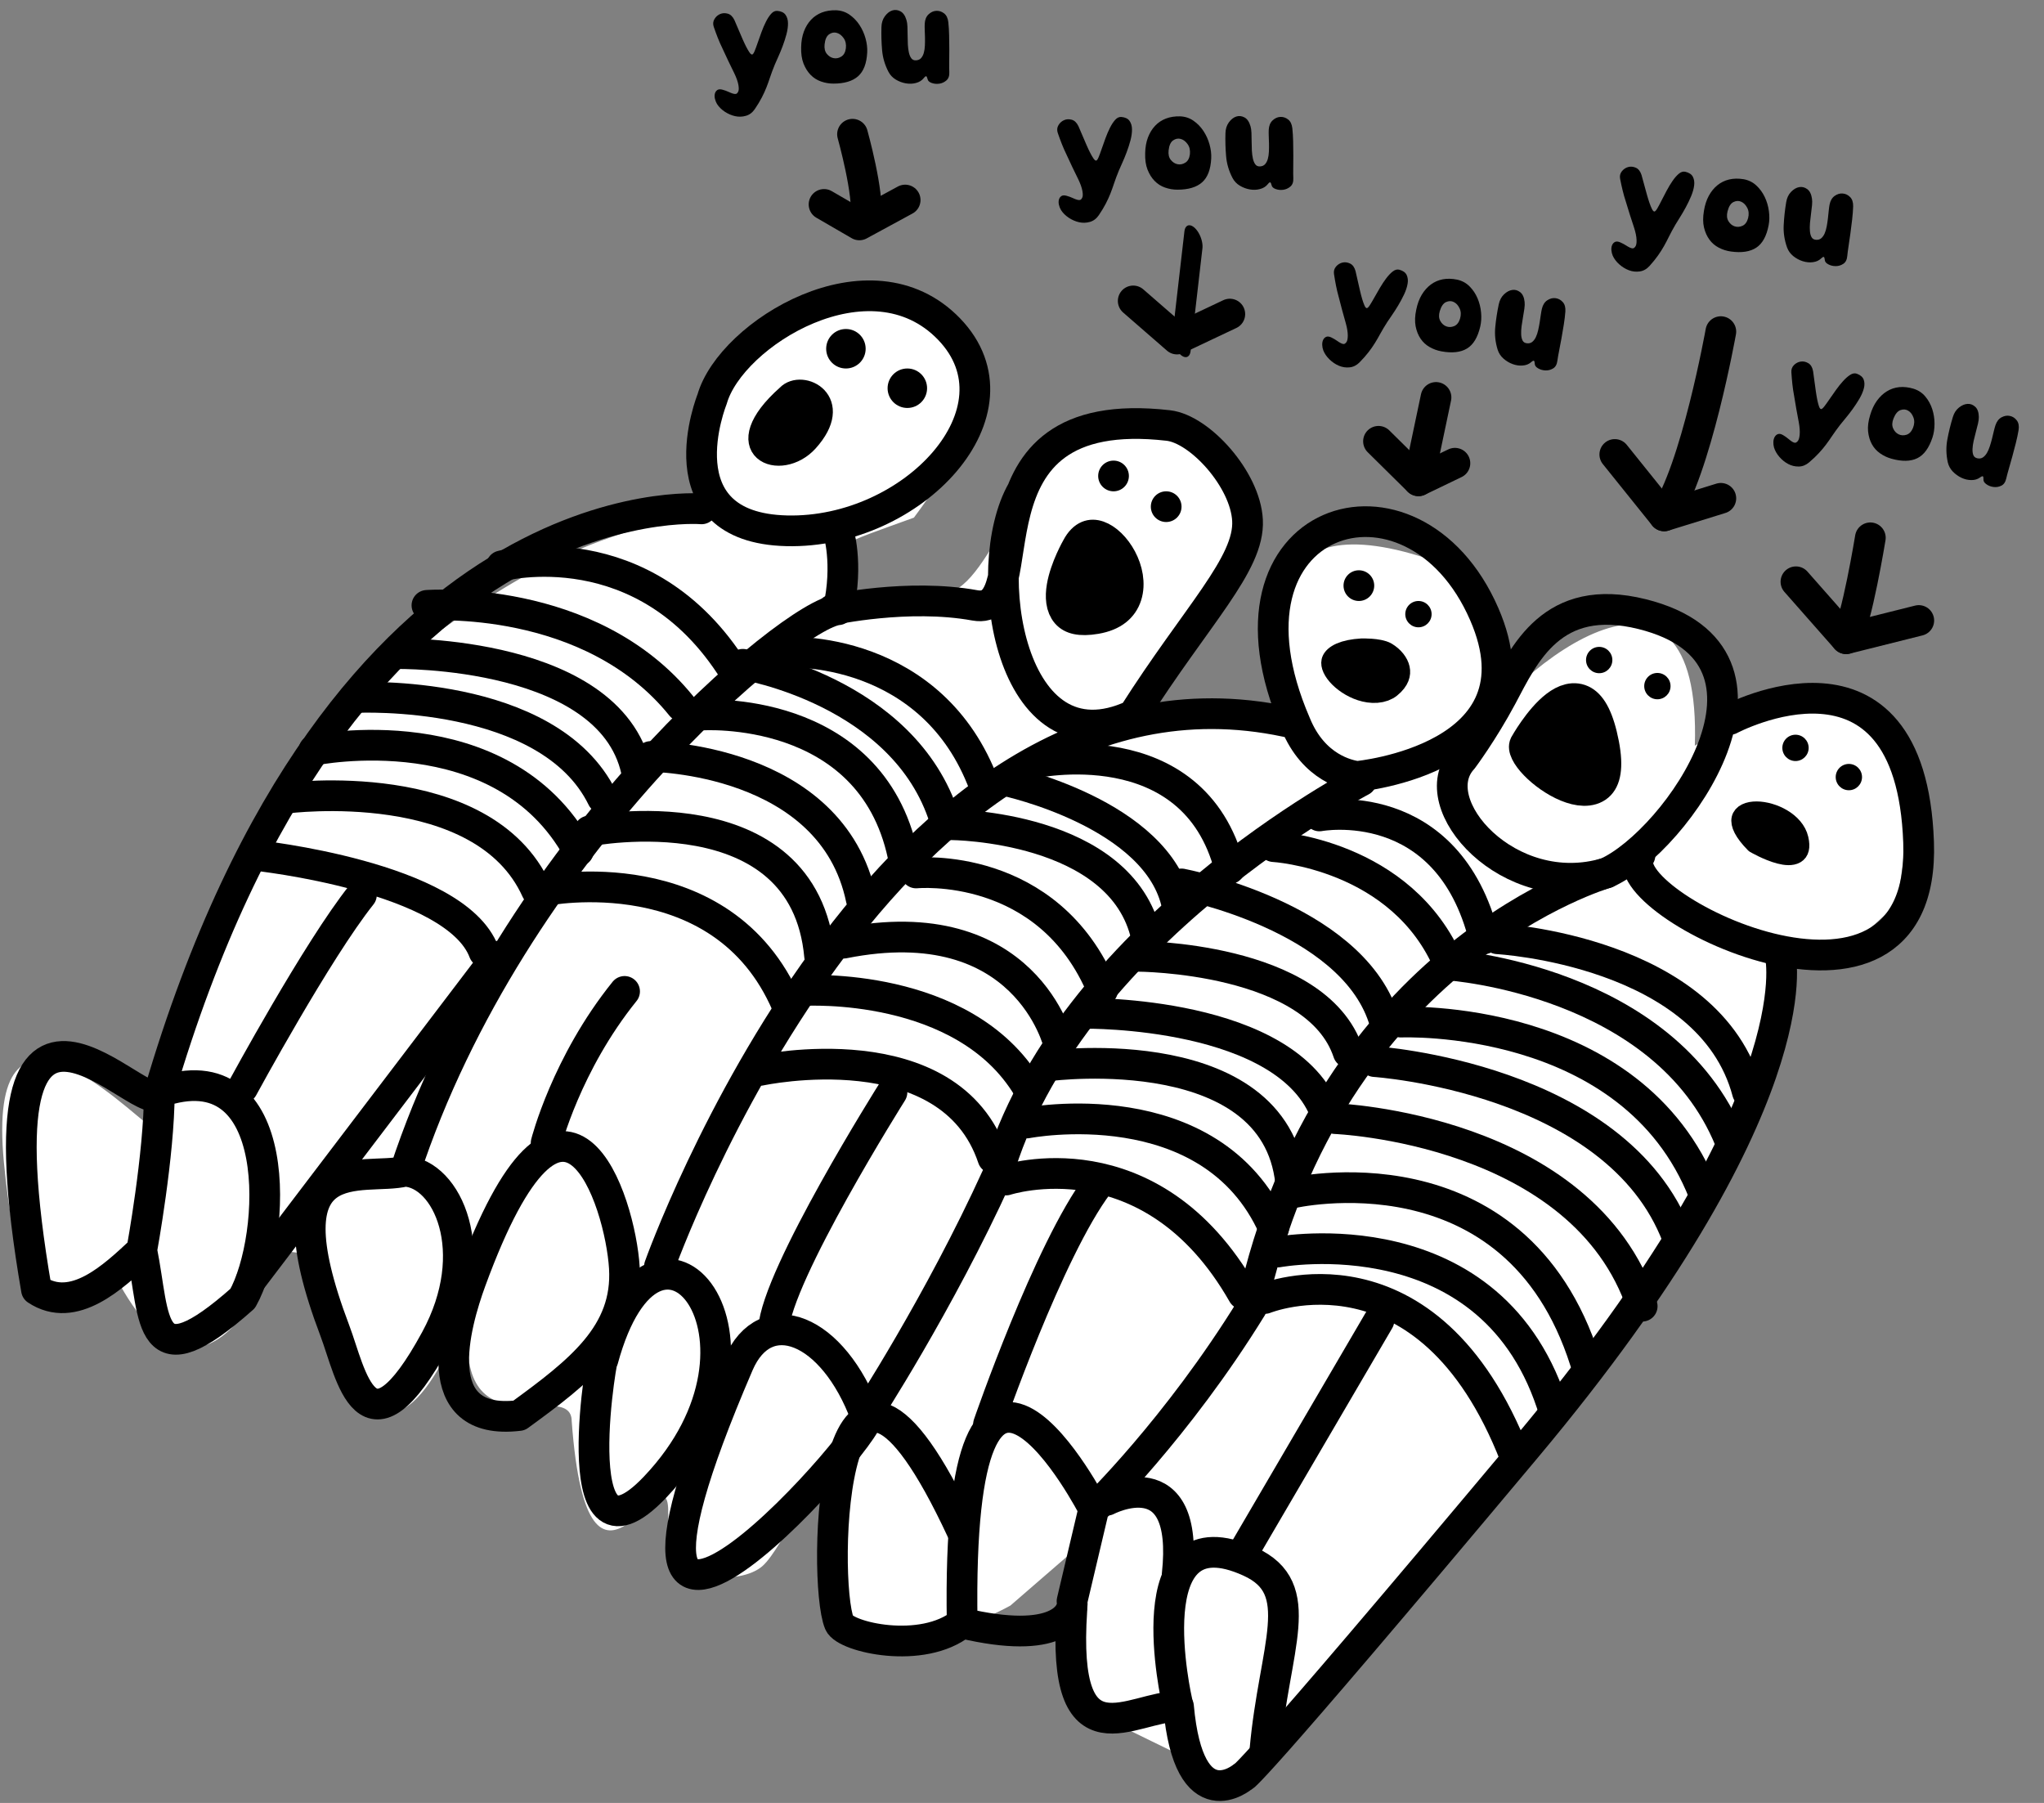 <svg id="e1ZiqwQBmNG1" xmlns="http://www.w3.org/2000/svg" xmlns:xlink="http://www.w3.org/1999/xlink" viewBox="0 0 466 411" shape-rendering="geometricPrecision" text-rendering="geometricPrecision"><rect x="0" y="0" width="466" height="411" fill="#808080" stroke="none"/><style><![CDATA[#e1ZiqwQBmNG12_ts {animation: e1ZiqwQBmNG12_ts__ts 500ms linear infinite alternate-reverse forwards}@keyframes e1ZiqwQBmNG12_ts__ts { 0% {transform: translate(1626.895px,2384.357px) scale(1,1);animation-timing-function: cubic-bezier(0.42,0,0.58,1)} 100% {transform: translate(1626.895px,2384.357px) scale(0.741,0.734)}} #e1ZiqwQBmNG90_ts {animation: e1ZiqwQBmNG90_ts__ts 500ms linear infinite alternate-reverse forwards}@keyframes e1ZiqwQBmNG90_ts__ts { 0% {transform: translate(1850.207px,2479.958px) scale(1,1);animation-timing-function: cubic-bezier(0.42,0,0.58,1)} 100% {transform: translate(1850.207px,2479.958px) scale(0.654,0.606)}} #e1ZiqwQBmNG98_ts {animation: e1ZiqwQBmNG98_ts__ts 500ms linear infinite alternate-reverse forwards}@keyframes e1ZiqwQBmNG98_ts__ts { 0% {transform: translate(1804.09px,2458.241px) scale(0.638,0.518);animation-timing-function: cubic-bezier(0.42,0,0.58,1)} 100% {transform: translate(1804.09px,2458.241px) scale(1,1)}} #e1ZiqwQBmNG102_ts {animation: e1ZiqwQBmNG102_ts__ts 500ms linear infinite alternate-reverse forwards}@keyframes e1ZiqwQBmNG102_ts__ts { 0% {transform: translate(1757.978px,2442.89px) scale(1,1);animation-timing-function: cubic-bezier(0.42,0,0.58,1)} 100% {transform: translate(1757.978px,2442.89px) scale(0.82,0.549)}} #e1ZiqwQBmNG106_ts {animation: e1ZiqwQBmNG106_ts__ts 500ms linear infinite alternate-reverse forwards}@keyframes e1ZiqwQBmNG106_ts__ts { 0% {transform: translate(1694.406px,2412.466px) scale(0.5,0.318);animation-timing-function: cubic-bezier(0.42,0,0.58,1)} 100% {transform: translate(1694.406px,2412.466px) scale(1,1)}} #e1ZiqwQBmNG152_to {animation: e1ZiqwQBmNG152_to__to 500ms linear infinite alternate-reverse forwards}@keyframes e1ZiqwQBmNG152_to__to { 0% {transform: translate(1236.675px,2388px);animation-timing-function: cubic-bezier(0.42,0,0.58,1)} 100% {transform: translate(1236.002px,2393px)}} #e1ZiqwQBmNG157_to {animation: e1ZiqwQBmNG157_to__to 500ms linear infinite alternate-reverse forwards}@keyframes e1ZiqwQBmNG157_to__to { 0% {transform: translate(401.52px,982.908px);animation-timing-function: cubic-bezier(0.42,0,0.58,1)} 100% {transform: translate(402.867px,984.908px)}} #e1ZiqwQBmNG161_to {animation: e1ZiqwQBmNG161_to__to 500ms linear infinite alternate-reverse forwards}@keyframes e1ZiqwQBmNG161_to__to { 0% {transform: translate(457.064px,1007.09px);animation-timing-function: cubic-bezier(0.42,0,0.58,1)} 100% {transform: translate(455.717px,1009.09px)}} #e1ZiqwQBmNG165_to {animation: e1ZiqwQBmNG165_to__to 500ms linear infinite alternate-reverse forwards}@keyframes e1ZiqwQBmNG165_to__to { 0% {transform: translate(669.989px,877.2px);animation-timing-function: cubic-bezier(0.42,0,0.58,1)} 100% {transform: translate(669.315px,879.2px)}} #e1ZiqwQBmNG169_to {animation: e1ZiqwQBmNG169_to__to 500ms linear infinite alternate-reverse forwards}@keyframes e1ZiqwQBmNG169_to__to { 0% {transform: translate(668.854px,893.662px);animation-timing-function: cubic-bezier(0.42,0,0.58,1)} 100% {transform: translate(670.201px,891.662px)}} #e1ZiqwQBmNG173_to {animation: e1ZiqwQBmNG173_to__to 500ms linear infinite alternate-reverse forwards}@keyframes e1ZiqwQBmNG173_to__to { 0% {transform: translate(832.309px,840.873px);animation-timing-function: cubic-bezier(0.42,0,0.58,1)} 100% {transform: translate(829.614px,839.873px)}} #e1ZiqwQBmNG177_to {animation: e1ZiqwQBmNG177_to__to 500ms linear infinite alternate-reverse forwards}@keyframes e1ZiqwQBmNG177_to__to { 0% {transform: translate(1265.106px,2428.5px);animation-timing-function: cubic-bezier(0.42,0,0.58,1)} 100% {transform: translate(1265.106px,2430.5px)}} #e1ZiqwQBmNG182_to {animation: e1ZiqwQBmNG182_to__to 500ms linear infinite alternate-reverse forwards}@keyframes e1ZiqwQBmNG182_to__to { 0% {transform: translate(1112.674px,2334.335px);animation-timing-function: cubic-bezier(0.42,0,0.58,1)} 100% {transform: translate(1112.674px,2337.335px)}} #e1ZiqwQBmNG187_to {animation: e1ZiqwQBmNG187_to__to 500ms linear infinite alternate-reverse forwards}@keyframes e1ZiqwQBmNG187_to__to { 0% {transform: translate(1162.007px,2363.985px);animation-timing-function: cubic-bezier(0.42,0,0.58,1)} 100% {transform: translate(1161.333px,2361.985px)}} #e1ZiqwQBmNG192_to {animation: e1ZiqwQBmNG192_to__to 500ms linear infinite alternate-reverse forwards}@keyframes e1ZiqwQBmNG192_to__to { 0% {transform: translate(1196.773px,2394.5px);animation-timing-function: cubic-bezier(0.42,0,0.58,1)} 100% {transform: translate(1197.447px,2396.5px)}}]]></style><g transform="translate(-1447-2290)" clip-rule="evenodd"><g transform="matrix(1.484 0 0 1-.005 0)" clip-rule="evenodd"><g clip-rule="evenodd"><g transform="matrix(.674 0 0 1 0.004 0)" clip-rule="evenodd"><path d="M1464.18,2587.4c0,0-12.3,12.47-16.6-32.4s28.35-11.59,33.21-8.39c11.42-30,36.94-91.79,56.21-105.61s38.19-29.12,71.71-34c-.48-14.12-7.89-32.46,11.77-42c19.65-9.54,74.31-10.14,34.52,43-16.02,5.84-20.92,6.83-18,13s18.16,9.8,28.22,3s17.8-38.74,37.78-39.23c19.98-.5,42.18,25.83,11,58.23-9.11,9.48-10.68,14.05,29,8-6.31-16.79-11.09-47.79,31-33c10.03,7.28,24.03,22.7,6,43c13.59-20.98,54.65-51.92,53-1c9.08-5.93,58.48-31.19,46,36-8.18,7.82-15.1,14.47-24,13-.1,13.74-6.95,47.42-23,56-6.73,13.21-13.96,27.07-19,36s-65.47,67.7-69,81c-12.96,14.77-15,14.61-15,14.61L1695,2680l-3-37-15,13c0,0-20.75,11.62-32,7s-14.71-23.43-6-38c-7.06-.18-13.67,17.69-18.52,22s-21.72,4.88-21.48-12-18.19,30.59-22-21c0-10.47-28.67,9.39-23-26.6-7.15,14.84-17.45,40.27-31,11.6-1.94-9.84-5-23-5-23l-8-1c0,0-16.13,45.67-37,6-3.92,2.55-8.82,6.4-8.82,6.4Z" clip-rule="evenodd" fill="#fff" fill-rule="evenodd" stroke-linecap="round" stroke-linejoin="round" stroke-miterlimit="1.5"/></g><g transform="matrix(.674 0 0 1 0.004 0)" clip-rule="evenodd"><path d="M1606.6,2406c0,0-82.47-7.12-123.6,133-2.07,8.24-43.48-44.86-28,45c8.45,5.62,17.5-2.88,24-9c3.2,15.92,1.14,30.4,23,11c7.85-13.97,9.79-57.12-19-47c0,14.17-4,36-4,36" clip-rule="evenodd" fill="none" fill-rule="evenodd" stroke="#000" stroke-width="7" stroke-linecap="round" stroke-linejoin="round" stroke-miterlimit="1.5"/></g><g transform="matrix(.674 0 0 1 0.004 0)" clip-rule="evenodd"><path d="M1502,2538c0,0,17.03-31.41,27.07-44" clip-rule="evenodd" fill="none" fill-rule="evenodd" stroke="#000" stroke-width="7" stroke-linecap="round" stroke-linejoin="round" stroke-miterlimit="1.5"/></g><g transform="matrix(.674 0 0 1 0.004 2)" clip-rule="evenodd"><g id="e1ZiqwQBmNG12_ts" transform="translate(1626.895,2384.357) scale(0.741,0.734)"><path d="M1626,2376c4.2-4.58,17.09,1.56,6,14-8.24,9.24-24.74,2.78-6-14Z" transform="translate(-1626.895,-2384.357)" clip-rule="evenodd" fill-rule="evenodd" stroke="#000" stroke-width="7" stroke-linecap="round" stroke-linejoin="round" stroke-miterlimit="1.5"/></g></g><g transform="matrix(.674 0 0 1 0.004 0)" clip-rule="evenodd"><path d="M1554,2582c-3.55,9.72-10.33,33.25,11,30.68c13.85-10.09,24.9-18.61,24-33.68s-13.64-55.43-35,3Z" clip-rule="evenodd" fill="none" fill-rule="evenodd" stroke="#000" stroke-width="7" stroke-linecap="round" stroke-linejoin="round" stroke-miterlimit="1.5"/></g><g transform="matrix(.674 0 0 1 0.004 0)" clip-rule="evenodd"><path d="M1571.17,2550.54c0,0,4.56-18.02,17.88-34.54" clip-rule="evenodd" fill="none" fill-rule="evenodd" stroke="#000" stroke-width="7" stroke-linecap="round" stroke-linejoin="round" stroke-miterlimit="1.5"/></g><g transform="matrix(.674 0 0 1 0.004 0)" clip-rule="evenodd"><path d="M1636.42,2429c0,0,17.22-3.77,32.47-1c15.24,2.77-5.13-46.68,44.11-41c7.19.83,17.56,12.27,18.04,21.61.52,10-11.57,21.6-26.04,44.39-28.16,13.11-35.34-33.64-25.33-51.14" clip-rule="evenodd" fill="none" fill-rule="evenodd" stroke="#000" stroke-width="7" stroke-linecap="round" stroke-linejoin="round" stroke-miterlimit="1.5"/></g><g transform="matrix(.674 0 0 1 0.004 0)" clip-rule="evenodd"><path d="M1597,2578.68c0,0,51.87-145.94,145-123.68c4.12,10.13,12.01,11.7,14,12c0,0,43.34-4.01,29-37-16.23-37.34-63.62-22.68-43,25" clip-rule="evenodd" fill="none" fill-rule="evenodd" stroke="#000" stroke-width="7" stroke-linecap="round" stroke-linejoin="round" stroke-miterlimit="1.5"/></g><g transform="matrix(.674 0 0 1 0.004 0)" clip-rule="evenodd"><path d="M1757,2468c0,0-67.21,34.92-83,90-13.25,29.15-30,54.81-30,54.81c6.59-1.59-72.63,89.58-29-11.81c6.18-14.36,21.61-8.2,29,11.81" clip-rule="evenodd" fill="none" fill-rule="evenodd" stroke="#000" stroke-width="7" stroke-linecap="round" stroke-linejoin="round" stroke-miterlimit="1.5"/></g><g transform="matrix(.674 0 0 1 0.004 0)" clip-rule="evenodd"><path d="M1584.11,2600c.54-5.87-9.91,51.96,11.89,29c31.99-33.69.02-72.91-11.89-29Z" clip-rule="evenodd" fill="none" fill-rule="evenodd" stroke="#000" stroke-width="7" stroke-linecap="round" stroke-linejoin="round" stroke-miterlimit="1.5"/></g><g transform="matrix(.674 0 0 1 1.351-2)" clip-rule="evenodd"><path d="M1648,2541c0,0-26.27,41.69-27,54" clip-rule="evenodd" fill="none" fill-rule="evenodd" stroke="#000" stroke-width="7" stroke-linecap="round" stroke-linejoin="round" stroke-miterlimit="1.5"/></g><g transform="matrix(.674 0 0 1 0.004 0)" clip-rule="evenodd"><path d="M1518.24,2461c0,0,42.86-8.81,60.28,23" clip-rule="evenodd" fill="none" fill-rule="evenodd" stroke="#000" stroke-width="7" stroke-linecap="round" stroke-linejoin="round" stroke-miterlimit="1.5"/></g><g transform="matrix(.674 0 0 1 0.004 0)" clip-rule="evenodd"><path d="M1537,2439c0,0,50.19-.89,55,28" clip-rule="evenodd" fill="none" fill-rule="evenodd" stroke="#000" stroke-width="7" stroke-linecap="round" stroke-linejoin="round" stroke-miterlimit="1.5"/></g><g transform="matrix(.674 0 0 1 2.698-5)" clip-rule="evenodd"><path d="M1557,2424c0,0,32.61-8.55,53,24" clip-rule="evenodd" fill="none" fill-rule="evenodd" stroke="#000" stroke-width="7" stroke-linecap="round" stroke-linejoin="round" stroke-miterlimit="1.5"/></g><g transform="matrix(.674 0 0 1 0.004 0)" clip-rule="evenodd"><path d="M1623,2439c4.27-1.07,36.36-1.32,48,29.97" clip-rule="evenodd" fill="none" fill-rule="evenodd" stroke="#000" stroke-width="7" stroke-linecap="round" stroke-linejoin="round" stroke-miterlimit="1.5"/></g><g transform="matrix(.674 0 0 1 0.004 0)" clip-rule="evenodd"><path d="M1606.6,2453c0,0,38.48-2.71,45.9,32" clip-rule="evenodd" fill="none" fill-rule="evenodd" stroke="#000" stroke-width="7" stroke-linecap="round" stroke-linejoin="round" stroke-miterlimit="1.5"/></g><g transform="matrix(.674 0 0 1 0.004 0)" clip-rule="evenodd"><path d="M1571,2493c0,0,40.33-8.03,55,26" clip-rule="evenodd" fill="none" fill-rule="evenodd" stroke="#000" stroke-width="7" stroke-linecap="round" stroke-linejoin="round" stroke-miterlimit="1.5"/></g><g transform="matrix(.674 0 0 1-2.017 3)" clip-rule="evenodd"><path d="M1584,2476.43c0,0,49.05-9.56,52.5,28.53" clip-rule="evenodd" fill="none" fill-rule="evenodd" stroke="#000" stroke-width="7" stroke-linecap="round" stroke-linejoin="round" stroke-miterlimit="1.5"/></g><g transform="matrix(.674 0 0 1 0.004 0)" clip-rule="evenodd"><path d="M1688,2528c0,0-7.42-31.27-49-23" clip-rule="evenodd" fill="none" fill-rule="evenodd" stroke="#000" stroke-width="7" stroke-linecap="round" stroke-linejoin="round" stroke-miterlimit="1.5"/></g><g transform="matrix(.674 0 0 1 0.004 0)" clip-rule="evenodd"><path d="M1663.5,2478c0,0,38.89.16,44.5,25.61" clip-rule="evenodd" fill="none" fill-rule="evenodd" stroke="#000" stroke-width="7" stroke-linecap="round" stroke-linejoin="round" stroke-miterlimit="1.5"/></g><g transform="matrix(.674 0 0 1 0.004 0)" clip-rule="evenodd"><path d="M1682,2464c0,0,36.74-8.26,45,24" clip-rule="evenodd" fill="none" fill-rule="evenodd" stroke="#000" stroke-width="7" stroke-linecap="round" stroke-linejoin="round" stroke-miterlimit="1.5"/></g><g transform="matrix(1.179 0 0 1.75-890.029-1815)" clip-rule="evenodd"><circle r="2" transform="translate(1759 2422)" clip-rule="evenodd" fill-rule="evenodd" stroke-linecap="round" stroke-linejoin="round" stroke-miterlimit="1.5"/></g><g transform="matrix(.674 0 0 1 0.004 0)" clip-rule="evenodd"><circle r="3" transform="translate(1770 2430)" clip-rule="evenodd" fill-rule="evenodd" stroke-linecap="round" stroke-linejoin="round" stroke-miterlimit="1.5"/></g><g transform="matrix(.674 0 0 1 27.773 10.463)" clip-rule="evenodd"><circle r="3" transform="translate(1770 2430)" clip-rule="evenodd" fill-rule="evenodd" stroke-linecap="round" stroke-linejoin="round" stroke-miterlimit="1.5"/></g><g transform="matrix(.674 0 0 1 36.712 16.406)" clip-rule="evenodd"><circle r="3" transform="translate(1770 2430)" clip-rule="evenodd" fill-rule="evenodd" stroke-linecap="round" stroke-linejoin="round" stroke-miterlimit="1.5"/></g><g transform="matrix(.674 0 0 1 57.931 30.486)" clip-rule="evenodd"><circle r="3" transform="translate(1770 2430)" clip-rule="evenodd" fill-rule="evenodd" stroke-linecap="round" stroke-linejoin="round" stroke-miterlimit="1.5"/></g><g transform="matrix(.674 0 0 1 66.128 37.144)" clip-rule="evenodd"><circle r="3" transform="translate(1770 2430)" clip-rule="evenodd" fill-rule="evenodd" stroke-linecap="round" stroke-linejoin="round" stroke-miterlimit="1.5"/></g><g transform="matrix(.674 0 0 1 0.004 0)" clip-rule="evenodd"><path d="M1812.84,2489c0,0-63.35,18.14-80.84,99-17.08,27.73-36,46-36,46s-31.46-61.26-30,26c21.7,5.15,25.57-2.02,25.04-5l4.96-21" clip-rule="evenodd" fill="none" fill-rule="evenodd" stroke="#000" stroke-width="7" stroke-linecap="round" stroke-linejoin="round" stroke-miterlimit="1.5"/></g><g transform="matrix(.674 0 0 1 0.004 0)" clip-rule="evenodd"><path d="M1665.95,2660c-9.02,7.29-26.59,3.23-27.95,0-4-9.5-2.28-86.03,27.95-21" clip-rule="evenodd" fill="none" fill-rule="evenodd" stroke="#000" stroke-width="7" stroke-linecap="round" stroke-linejoin="round" stroke-miterlimit="1.5"/></g><g transform="matrix(.674 0 0 1 0.004 0)" clip-rule="evenodd"><path d="M1672,2614.69c0,0,13.7-39.75,25-54.72" clip-rule="evenodd" fill="none" fill-rule="evenodd" stroke="#000" stroke-width="7" stroke-linecap="round" stroke-linejoin="round" stroke-miterlimit="1.5"/></g><g transform="matrix(.674 0 0 1 0.004 0)" clip-rule="evenodd"><path d="M1676,2559c0,0,32.98-10.89,54,26" clip-rule="evenodd" fill="none" fill-rule="evenodd" stroke="#000" stroke-width="7" stroke-linecap="round" stroke-linejoin="round" stroke-miterlimit="1.5"/></g><g transform="matrix(.674 0 0 1 0.004 0)" clip-rule="evenodd"><path d="M1686,2532.93c0,0,53.05-6.83,55,28.25" clip-rule="evenodd" fill="none" fill-rule="evenodd" stroke="#000" stroke-width="7" stroke-linecap="round" stroke-linejoin="round" stroke-miterlimit="1.5"/></g><g transform="matrix(.674 0 0 1 0.004-3)" clip-rule="evenodd"><path d="M1706,2511c0,0,40.74.04,48,21.93" clip-rule="evenodd" fill="none" fill-rule="evenodd" stroke="#000" stroke-width="7" stroke-linecap="round" stroke-linejoin="round" stroke-miterlimit="1.5"/></g><g transform="matrix(.674 0 0 1 0.004 0)" clip-rule="evenodd"><path d="M1747.43,2476c0,0,29.26-5.54,37.57,28" clip-rule="evenodd" fill="none" fill-rule="evenodd" stroke="#000" stroke-width="7" stroke-linecap="round" stroke-linejoin="round" stroke-miterlimit="1.5"/></g><g transform="matrix(.674 0 0 1 0.004 0)" clip-rule="evenodd"><path d="M1852.51,2508.05c0,0,7.75,33.49-57.95,111.95s-64.56,75-64.56,75-12.3,10.49-14.69-16c-10.58-.16-26.74,14.21-24.31-22" transform="translate(0 0)" clip-rule="evenodd" fill="none" fill-rule="evenodd" stroke="#000" stroke-width="7" stroke-linecap="round" stroke-linejoin="round" stroke-miterlimit="1.5"/></g><g transform="matrix(.674 0 0 1 0.004 0)" clip-rule="evenodd"><path d="M1699,2632c0,0,18.94-9.98,16,17" clip-rule="evenodd" fill="none" fill-rule="evenodd" stroke="#000" stroke-width="7" stroke-linecap="round" stroke-linejoin="round" stroke-miterlimit="1.5"/></g><g transform="matrix(.674 0 0 1 0.004 0)" clip-rule="evenodd"><path d="M1715,2678c0,0-10.22-44.22,16.57-32c13.43,6.13,5.55,19.3,3.43,43" clip-rule="evenodd" fill="none" fill-rule="evenodd" stroke="#000" stroke-width="7" stroke-linecap="round" stroke-linejoin="round" stroke-miterlimit="1.5"/></g><g transform="matrix(.674 0 0 1 0.004 0)" clip-rule="evenodd"><path d="M1735,2586c0,0,37.09-15.05,57,36" clip-rule="evenodd" fill="none" fill-rule="evenodd" stroke="#000" stroke-width="7" stroke-linecap="round" stroke-linejoin="round" stroke-miterlimit="1.5"/></g><g transform="matrix(.674 0 0 1 0.004 0)" clip-rule="evenodd"><path d="M1741,2562c0,0,51.03-12.07,67,38.35" clip-rule="evenodd" fill="none" fill-rule="evenodd" stroke="#000" stroke-width="7" stroke-linecap="round" stroke-linejoin="round" stroke-miterlimit="1.5"/></g><g transform="matrix(.674 0 0 1-1.344 6)" clip-rule="evenodd"><path d="M1753,2539c0,0,56.5,2.17,70,42.76" clip-rule="evenodd" fill="none" fill-rule="evenodd" stroke="#000" stroke-width="7" stroke-linecap="round" stroke-linejoin="round" stroke-miterlimit="1.5"/></g><g transform="matrix(.674 0 0 1-.67 2)" clip-rule="evenodd"><path d="M1767,2521c0,0,52.71-2.33,69,38.97" clip-rule="evenodd" fill="none" fill-rule="evenodd" stroke="#000" stroke-width="7" stroke-linecap="round" stroke-linejoin="round" stroke-miterlimit="1.5"/></g><g transform="matrix(.674 0 0 1 0.004 0)" clip-rule="evenodd"><path d="M1788,2504c0,0,48.4,2.62,57,35" clip-rule="evenodd" fill="none" fill-rule="evenodd" stroke="#000" stroke-width="7" stroke-linecap="round" stroke-linejoin="round" stroke-miterlimit="1.5"/></g><g transform="matrix(.674 0 0 1 0.004 0)" clip-rule="evenodd"><g id="e1ZiqwQBmNG90_ts" transform="translate(1850.207,2479.958) scale(0.654,0.606)"><path d="M1845,2484c0,0,17.83,11.22,15-2s-31.01-15.52-15,2Z" transform="translate(-1850.207,-2479.958)" clip-rule="evenodd" fill-rule="evenodd" stroke="#000" stroke-width="7" stroke-linecap="round" stroke-linejoin="round" stroke-miterlimit="1.5"/></g></g><g transform="matrix(.674 0 0 1 0.004 0)" clip-rule="evenodd"><path d="M1504,2581.68l56-73.68" clip-rule="evenodd" fill="none" fill-rule="evenodd" stroke="#000" stroke-width="7" stroke-linecap="round" stroke-linejoin="round" stroke-miterlimit="1.5"/></g><g transform="matrix(.674 0 0 1 0.004 0)" clip-rule="evenodd"><path d="M1730,2644l31-53" clip-rule="evenodd" fill="none" fill-rule="evenodd" stroke="#000" stroke-width="7" stroke-linecap="round" stroke-linejoin="round" stroke-miterlimit="1.5"/></g><g transform="matrix(.674 0 0 1 0.004 0)" clip-rule="evenodd"><path d="M1841,2454c0,0,41.21-22.02,43,28s-70.73,13.49-63.51,3" clip-rule="evenodd" fill="none" fill-rule="evenodd" stroke="#000" stroke-width="7" stroke-linecap="round" stroke-linejoin="round" stroke-miterlimit="1.5"/></g><g transform="matrix(.664 0 0 0.884 17.599 286.636)" clip-rule="evenodd"><g id="e1ZiqwQBmNG98_ts" transform="translate(1804.09,2458.241) scale(1,1)"><path d="M1795,2458c0,0,13.24-26.61,17.84,0c4.28,24.81-20.22,5.33-17.84,0Z" transform="translate(-1804.09,-2458.241)" clip-rule="evenodd" fill-rule="evenodd" stroke="#000" stroke-width="7.48" stroke-linecap="round" stroke-linejoin="round" stroke-miterlimit="1.5"/></g></g><g transform="matrix(.674 0 0 1 0.004 0)" clip-rule="evenodd"><path d="M1780.08,2463c0,0,4.64-6.2,8.92-14.22c5.11-9.58,11.41-23.92,32-18.78c37.84,9.45,7.83,51.85-8.16,59-22.17,6.65-42.14-15.84-32.76-26Z" clip-rule="evenodd" fill="none" fill-rule="evenodd" stroke="#000" stroke-width="7" stroke-linecap="round" stroke-linejoin="round" stroke-miterlimit="1.5"/></g><g transform="matrix(.674 0 0 1 0.004 0)" clip-rule="evenodd"><g id="e1ZiqwQBmNG102_ts" transform="translate(1757.978,2442.89) scale(0.82,0.549)"><path d="M1757,2433c0,0,4.29-.14,5.89,1.29c3.71,3.32,6.11,10.72,1.11,16.71-7.15,8.57-25.2-16.46-7-18Z" transform="translate(-1757.978,-2442.89)" clip-rule="evenodd" fill-rule="evenodd" stroke="#000" stroke-width="7" stroke-linecap="round" stroke-linejoin="round" stroke-miterlimit="1.5"/></g></g><g transform="matrix(.674 0 0 1 0.004 0)" clip-rule="evenodd"><path d="M1620,2534c0,0,43.2-9.35,53,20" clip-rule="evenodd" fill="none" fill-rule="evenodd" stroke="#000" stroke-width="7" stroke-linecap="round" stroke-linejoin="round" stroke-miterlimit="1.5"/></g><g transform="matrix(.449 0 0 0.79 382.46 515.778)" clip-rule="evenodd"><g id="e1ZiqwQBmNG106_ts" transform="translate(1694.406,2412.466) scale(1,1)"><path d="M1687.72,2404.3c0,0-15.72,23.02,7.28,19.7c25.42-3.67,1.37-33.7-7.28-19.7Z" transform="translate(-1694.406,-2412.466)" clip-rule="evenodd" fill-rule="evenodd" stroke="#000" stroke-width="9.58" stroke-linecap="round" stroke-linejoin="round" stroke-miterlimit="1.5"/></g></g><g transform="matrix(.674 0 0 1 0.004 0)" clip-rule="evenodd"><circle r="4.5" transform="translate(1639.5 2369.5)" clip-rule="evenodd" fill-rule="evenodd" stroke-linecap="round" stroke-linejoin="round" stroke-miterlimit="1.5"/></g><g transform="matrix(.674 0 0 1 0.004 0)" clip-rule="evenodd"><circle r="4.5" transform="translate(1653.5 2378.5)" clip-rule="evenodd" fill-rule="evenodd" stroke-linecap="round" stroke-linejoin="round" stroke-miterlimit="1.5"/></g><g transform="matrix(.674 0 0 1 0.004 0)" clip-rule="evenodd"><circle r="3.5" transform="translate(1712.5 2405.5)" clip-rule="evenodd" fill-rule="evenodd" stroke-linecap="round" stroke-linejoin="round" stroke-miterlimit="1.5"/></g><g transform="matrix(.674 0 0 1 0.004 0)" clip-rule="evenodd"><circle r="3.5" transform="translate(1700.5 2398.5)" clip-rule="evenodd" fill-rule="evenodd" stroke-linecap="round" stroke-linejoin="round" stroke-miterlimit="1.5"/></g><g transform="matrix(.674 0 0 1 0.004 0)" clip-rule="evenodd"><path d="M1505,2485c0,0,45.53,4.81,52,22" clip-rule="evenodd" fill="none" fill-rule="evenodd" stroke="#000" stroke-width="7" stroke-linecap="round" stroke-linejoin="round" stroke-miterlimit="1.5"/></g><g transform="matrix(.674 0 0 1 0.004 0)" clip-rule="evenodd"><path d="M1637.74,2411.01c0,0,2.4,7.4,0,17.99-10.36.8-74.42,54.03-98.74,128-9.48,2.38-32.04-6.01-16,36.31c3.72,9.82,7.18,31.14,23,2c10.92-20.11,2.54-37.82-7-38.31" clip-rule="evenodd" fill="none" fill-rule="evenodd" stroke="#000" stroke-width="7" stroke-linecap="round" stroke-linejoin="round" stroke-miterlimit="1.5"/></g><g transform="matrix(.674 0 0 1 0.004 0)" clip-rule="evenodd"><path d="M1609,2381c0,0-11.83,29.3,17,30s54.94-27.42,37-46-49.76,1.05-54,16Z" clip-rule="evenodd" fill="none" fill-rule="evenodd" stroke="#000" stroke-width="7" stroke-linecap="round" stroke-linejoin="round" stroke-miterlimit="1.5"/></g><g transform="matrix(.674 0 0 1 0.004 0)" clip-rule="evenodd"><path d="M1528,2449c0,0,43.72-2.17,56,22.94" clip-rule="evenodd" fill="none" fill-rule="evenodd" stroke="#000" stroke-width="7" stroke-linecap="round" stroke-linejoin="round" stroke-miterlimit="1.5"/></g><g transform="matrix(.674 0 0 1 0.004-2)" clip-rule="evenodd"><path d="M1544,2430c0,0,37.22-2.88,58,22.95" clip-rule="evenodd" fill="none" fill-rule="evenodd" stroke="#000" stroke-width="7" stroke-linecap="round" stroke-linejoin="round" stroke-miterlimit="1.5"/></g><g transform="matrix(.674 0 0 1 0.004 0)" clip-rule="evenodd"><path d="M1512,2471.94c0,0,44.86-5.87,57,21.06" clip-rule="evenodd" fill="none" fill-rule="evenodd" stroke="#000" stroke-width="7" stroke-linecap="round" stroke-linejoin="round" stroke-miterlimit="1.5"/></g><g transform="matrix(.674 0 0 1-1.344 2)" clip-rule="evenodd"><path d="M1597,2460.45c0,0,41.34.22,48,32.55" clip-rule="evenodd" fill="none" fill-rule="evenodd" stroke="#000" stroke-width="7" stroke-linecap="round" stroke-linejoin="round" stroke-miterlimit="1.5"/></g><g transform="matrix(.674 0 0 1 0.004 0)" clip-rule="evenodd"><path d="M1616,2441.43c0,0,36.78,5.95,46,35.29" clip-rule="evenodd" fill="none" fill-rule="evenodd" stroke="#000" stroke-width="7" stroke-linecap="round" stroke-linejoin="round" stroke-miterlimit="1.5"/></g><g transform="matrix(.674 0 0 1 0.004 0)" clip-rule="evenodd"><path d="M1630,2515.8c0,0,36.4-2.22,51,22.2" clip-rule="evenodd" fill="none" fill-rule="evenodd" stroke="#000" stroke-width="7" stroke-linecap="round" stroke-linejoin="round" stroke-miterlimit="1.5"/></g><g transform="matrix(.674 0 0 1 0.004 0)" clip-rule="evenodd"><path d="M1655.5,2489c0,0,30.22-2.96,42.5,26.75" clip-rule="evenodd" fill="none" fill-rule="evenodd" stroke="#000" stroke-width="7" stroke-linecap="round" stroke-linejoin="round" stroke-miterlimit="1.5"/></g><g transform="matrix(.674 0 0 1 0.004 0)" clip-rule="evenodd"><path d="M1680.75,2546c0,0,41.91-8.22,56.25,24" clip-rule="evenodd" fill="none" fill-rule="evenodd" stroke="#000" stroke-width="7" stroke-linecap="round" stroke-linejoin="round" stroke-miterlimit="1.5"/></g><g transform="matrix(.674 0 0 1 0.004 0)" clip-rule="evenodd"><path d="M1694,2521c0,0,46.53-.64,55,23.31" clip-rule="evenodd" fill="none" fill-rule="evenodd" stroke="#000" stroke-width="7" stroke-linecap="round" stroke-linejoin="round" stroke-miterlimit="1.5"/></g><g transform="matrix(.674 0 0 1 0.004 0)" clip-rule="evenodd"><path d="M1737,2483c0,0,29.33,1.63,40,27" clip-rule="evenodd" fill="none" fill-rule="evenodd" stroke="#000" stroke-width="7" stroke-linecap="round" stroke-linejoin="round" stroke-miterlimit="1.5"/></g><g transform="matrix(.674 0 0 1 0.004 0)" clip-rule="evenodd"><path d="M1777,2510c0,0,49.13,3.38,64,40" clip-rule="evenodd" fill="none" fill-rule="evenodd" stroke="#000" stroke-width="7" stroke-linecap="round" stroke-linejoin="round" stroke-miterlimit="1.5"/></g><g transform="matrix(.674 0 0 1-.67 2)" clip-rule="evenodd"><path d="M1761,2530c0,0,55.2,3.63,69,40" clip-rule="evenodd" fill="none" fill-rule="evenodd" stroke="#000" stroke-width="7" stroke-linecap="round" stroke-linejoin="round" stroke-miterlimit="1.5"/></g><g transform="matrix(.674 0 0 1 0.677-5)" clip-rule="evenodd"><path d="M1715,2496.5c0,0,38.31,7.29,46,30.5" clip-rule="evenodd" fill="none" fill-rule="evenodd" stroke="#000" stroke-width="7" stroke-linecap="round" stroke-linejoin="round" stroke-miterlimit="1.5"/></g><g transform="matrix(.674 0 0 1 0.004 0)" clip-rule="evenodd"><path d="M1676,2468c0,0,34.77,7.44,39,28.5" clip-rule="evenodd" fill="none" fill-rule="evenodd" stroke="#000" stroke-width="7" stroke-linecap="round" stroke-linejoin="round" stroke-miterlimit="1.5"/></g><g transform="matrix(.674 0 0 1 0.004 0)" clip-rule="evenodd"><path d="M1738,2575.41c0,0,49.35-9.21,63,36.59" clip-rule="evenodd" fill="none" fill-rule="evenodd" stroke="#000" stroke-width="7" stroke-linecap="round" stroke-linejoin="round" stroke-miterlimit="1.5"/></g><g transform="translate(-5.389-6.401)" clip-rule="evenodd"><g id="e1ZiqwQBmNG152_to" transform="translate(1236.002,2393)"><g transform="translate(-1236.675,-2388)"><g transform="matrix(.674 0 0 1 0.004 0)" clip-rule="evenodd"><path d="M1847.92,2367c0,0-5.71,31.87-12.92,42" clip-rule="evenodd" fill="none" fill-rule="evenodd" stroke="#000" stroke-width="7" stroke-linecap="round" stroke-linejoin="round" stroke-miterlimit="1.5"/></g><g transform="matrix(.674 0 0 1 0.004 0)" clip-rule="evenodd"><path d="M1823.75,2395l11.25,14l12.92-4" clip-rule="evenodd" fill="none" fill-rule="evenodd" stroke="#000" stroke-width="7" stroke-linecap="round" stroke-linejoin="round" stroke-miterlimit="1.5"/></g></g></g><g id="e1ZiqwQBmNG157_to" transform="translate(402.867,984.908)"><g transform="scale(0.438,0.65) translate(0,0)" clip-rule="evenodd"><path d="M1591.38,2021.5c1.32.12,2.27.57,2.84,1.36.56.8.86,1.78.87,2.95.02,1.17-.16,2.47-.53,3.88-.38,1.42-.83,2.81-1.34,4.17s-1.03,2.61-1.55,3.76c-.53,1.16-.93,2.05-1.19,2.69-.68,1.67-1.23,3.13-1.65,4.4-.41,1.26-.85,2.47-1.3,3.62s-.99,2.33-1.62,3.54c-.62,1.21-1.44,2.57-2.46,4.08-.83,1.21-1.87,1.99-3.12,2.35-1.24.36-2.51.4-3.79.12-1.29-.29-2.5-.82-3.66-1.59-1.15-.77-2.04-1.67-2.69-2.69-.34-.57-.58-1.18-.73-1.84s-.15-1.27,0-1.82c.15-.54.44-.96.87-1.24.44-.29,1.05-.31,1.85-.09.79.23,1.47.47,2.04.74.56.26,1.05.46,1.47.59.41.14.77.18,1.08.15.3-.04.56-.27.79-.68.3-.46.35-1.28.14-2.47s-.71-2.6-1.5-4.22c-.76-1.51-1.44-2.91-2.04-4.19-.61-1.29-1.27-2.7-1.98-4.25-.65-1.32-1.21-2.61-1.7-3.85-.49-1.25-.97-2.54-1.42-3.86-.34-.98-.26-1.88.23-2.72.49-.83,1.15-1.42,1.98-1.78s1.73-.41,2.69-.14c.96.26,1.75,1.02,2.35,2.26.11.27.32.75.62,1.45.31.7.65,1.49,1.02,2.38.38.89.78,1.81,1.19,2.77.42.97.84,1.85,1.25,2.67.42.81.8,1.48,1.16,2.01s.67.79.94.79c.26,0,.55-.39.88-1.16.32-.77.68-1.74,1.07-2.89.4-1.15.84-2.4,1.33-3.74s1.02-2.58,1.59-3.71s1.18-2.07,1.84-2.8c.66-.74,1.39-1.07,2.18-1Z" clip-rule="evenodd" stroke-linecap="round" stroke-linejoin="round" stroke-miterlimit="1.5"/><path d="M1599.71,2034.19c.04-2.03.36-3.86.96-5.46.61-1.61,1.44-2.98,2.5-4.11s2.32-1.98,3.79-2.55c1.48-.57,3.14-.83,4.99-.79c1.77.07,3.35.59,4.73,1.56c1.38.96,2.54,2.16,3.48,3.59.95,1.44,1.66,3.01,2.13,4.71s.67,3.32.59,4.87c-.19,3.89-1.25,6.69-3.2,8.41-1.94,1.72-4.82,2.58-8.64,2.58-1.51,0-2.96-.25-4.36-.74s-2.62-1.26-3.65-2.32c-1.04-1.06-1.87-2.39-2.5-3.99-.62-1.61-.89-3.53-.82-5.76Zm8.22-.96c-.15,1.4.11,2.51.79,3.35.68.83,1.48,1.33,2.41,1.5.92.17,1.82-.02,2.69-.57s1.4-1.52,1.58-2.92c.16-1.4-.11-2.58-.79-3.54s-1.48-1.58-2.41-1.84c-.92-.27-1.82-.09-2.69.51s-1.39,1.78-1.58,3.51Z" clip-rule="evenodd" stroke-linecap="round" stroke-linejoin="round" stroke-miterlimit="1.5"/><path d="M1630.36,2042.92c-1.28-2.45-2.04-5-2.26-7.65-.23-2.64-.31-5.34-.23-8.1.04-1.47.43-2.73,1.19-3.77s1.61-1.72,2.58-2.04c.96-.32,1.92-.22,2.89.29.96.51,1.67,1.53,2.12,3.08.19.61.3,1.38.34,2.33.04.94.06,1.95.06,3.03c0,1.07.03,2.14.08,3.2.06,1.06.18,2,.37,2.83s.47,1.5.85,2.01.93.75,1.64.71c.76-.04,1.36-.3,1.79-.79s.75-1.12.96-1.87c.21-.76.33-1.61.37-2.55.04-.95.05-1.89.03-2.83-.02-.95-.05-1.84-.09-2.69-.03-.85-.03-1.56,0-2.13.08-1.4.52-2.48,1.33-3.26.82-.77,1.71-1.19,2.7-1.24.98-.06,1.9.23,2.74.87.85.65,1.35,1.69,1.51,3.12.15,1.4.24,2.93.28,4.59s.06,3.3.06,4.93c0,1.62-.01,3.13-.03,4.53s-.01,2.53.03,3.4c.07,1.32-.26,2.31-1,2.95-.73.64-1.57,1.03-2.52,1.16-.94.13-1.83.05-2.66-.26-.83-.3-1.3-.73-1.42-1.3-.15-.64-.32-.99-.51-1.05-.18-.05-.49.18-.9.71-.64.79-1.53,1.34-2.67,1.64-1.13.31-2.31.35-3.54.14-1.22-.2-2.39-.64-3.51-1.3-1.11-.66-1.97-1.56-2.58-2.69Z" clip-rule="evenodd" stroke-linecap="round" stroke-linejoin="round" stroke-miterlimit="1.5"/></g></g><g id="e1ZiqwQBmNG161_to" transform="translate(455.717,1009.09)"><g transform="scale(0.438,0.65) translate(0,0)" clip-rule="evenodd"><path d="M1591.38,2021.5c1.32.12,2.27.57,2.84,1.36.56.8.86,1.78.87,2.95.02,1.17-.16,2.47-.53,3.88-.38,1.42-.83,2.81-1.34,4.17s-1.03,2.61-1.55,3.76c-.53,1.16-.93,2.05-1.19,2.69-.68,1.67-1.23,3.13-1.65,4.4-.41,1.26-.85,2.47-1.3,3.62s-.99,2.33-1.62,3.54c-.62,1.21-1.44,2.57-2.46,4.08-.83,1.21-1.87,1.99-3.12,2.35-1.24.36-2.51.4-3.79.12-1.29-.29-2.5-.82-3.66-1.59-1.15-.77-2.04-1.67-2.69-2.69-.34-.57-.58-1.18-.73-1.84s-.15-1.27,0-1.82c.15-.54.44-.96.87-1.24.44-.29,1.05-.31,1.85-.09.79.23,1.47.47,2.04.74.56.26,1.05.46,1.47.59.41.14.77.18,1.08.15.3-.04.56-.27.79-.68.3-.46.35-1.28.14-2.47s-.71-2.6-1.5-4.22c-.76-1.51-1.44-2.91-2.04-4.19-.61-1.29-1.27-2.7-1.98-4.25-.65-1.32-1.21-2.61-1.7-3.85-.49-1.25-.97-2.54-1.42-3.86-.34-.98-.26-1.88.23-2.72.49-.83,1.15-1.42,1.98-1.78s1.73-.41,2.69-.14c.96.26,1.75,1.02,2.35,2.26.11.27.32.75.62,1.45.31.7.65,1.49,1.02,2.38.38.89.78,1.81,1.19,2.77.42.97.84,1.85,1.25,2.67.42.81.8,1.48,1.16,2.01s.67.79.94.79c.26,0,.55-.39.88-1.16.32-.77.68-1.74,1.07-2.89.4-1.15.84-2.4,1.33-3.74s1.02-2.58,1.59-3.71s1.18-2.07,1.84-2.8c.66-.74,1.39-1.07,2.18-1Z" clip-rule="evenodd" stroke-linecap="round" stroke-linejoin="round" stroke-miterlimit="1.5"/><path d="M1599.71,2034.19c.04-2.03.36-3.86.96-5.46.61-1.61,1.44-2.98,2.5-4.11s2.32-1.98,3.79-2.55c1.48-.57,3.14-.83,4.99-.79c1.77.07,3.35.59,4.73,1.56c1.38.96,2.54,2.16,3.48,3.59.95,1.44,1.66,3.01,2.13,4.71s.67,3.32.59,4.87c-.19,3.89-1.25,6.69-3.2,8.41-1.94,1.72-4.82,2.58-8.64,2.58-1.51,0-2.96-.25-4.36-.74s-2.62-1.26-3.65-2.32c-1.04-1.06-1.87-2.39-2.5-3.99-.62-1.61-.89-3.53-.82-5.76Zm8.22-.96c-.15,1.4.11,2.51.79,3.35.68.83,1.48,1.33,2.41,1.5.92.17,1.82-.02,2.69-.57s1.4-1.52,1.58-2.92c.16-1.4-.11-2.58-.79-3.54s-1.48-1.58-2.41-1.84c-.92-.27-1.82-.09-2.69.51s-1.39,1.78-1.58,3.51Z" clip-rule="evenodd" stroke-linecap="round" stroke-linejoin="round" stroke-miterlimit="1.5"/><path d="M1630.36,2042.92c-1.28-2.45-2.04-5-2.26-7.65-.23-2.64-.31-5.34-.23-8.1.04-1.47.43-2.73,1.19-3.77s1.61-1.72,2.58-2.04c.96-.32,1.92-.22,2.89.29.96.51,1.67,1.53,2.12,3.08.19.61.3,1.38.34,2.33.04.94.06,1.95.06,3.03c0,1.07.03,2.14.08,3.2.06,1.06.18,2,.37,2.83s.47,1.5.85,2.01.93.75,1.64.71c.76-.04,1.36-.3,1.79-.79s.75-1.12.96-1.87c.21-.76.33-1.61.37-2.55.04-.95.05-1.89.03-2.83-.02-.95-.05-1.84-.09-2.69-.03-.85-.03-1.56,0-2.13.08-1.4.52-2.48,1.33-3.26.82-.77,1.71-1.19,2.7-1.24.98-.06,1.9.23,2.74.87.85.65,1.35,1.69,1.51,3.12.15,1.4.24,2.93.28,4.59s.06,3.3.06,4.93c0,1.62-.01,3.13-.03,4.53s-.01,2.53.03,3.4c.07,1.32-.26,2.31-1,2.95-.73.64-1.57,1.03-2.52,1.16-.94.13-1.83.05-2.66-.26-.83-.3-1.3-.73-1.42-1.3-.15-.64-.32-.99-.51-1.05-.18-.05-.49.18-.9.71-.64.79-1.53,1.34-2.67,1.64-1.13.31-2.31.35-3.54.14-1.22-.2-2.39-.64-3.51-1.3-1.11-.66-1.97-1.56-2.58-2.69Z" clip-rule="evenodd" stroke-linecap="round" stroke-linejoin="round" stroke-miterlimit="1.5"/></g></g><g id="e1ZiqwQBmNG165_to" transform="translate(669.315,879.2)"><g transform="rotate(15.155) skewX(8.148) skewY(0) scale(0.446,0.638) translate(0,0)" clip-rule="evenodd"><path d="M1591.38,2021.5c1.32.12,2.27.57,2.84,1.36.56.8.86,1.78.87,2.95.02,1.17-.16,2.47-.53,3.88-.38,1.42-.83,2.81-1.34,4.17s-1.03,2.61-1.55,3.76c-.53,1.16-.93,2.05-1.19,2.69-.68,1.67-1.23,3.13-1.65,4.4-.41,1.26-.85,2.47-1.3,3.62s-.99,2.33-1.62,3.54c-.62,1.21-1.44,2.57-2.46,4.08-.83,1.21-1.87,1.99-3.12,2.35-1.24.36-2.51.4-3.79.12-1.29-.29-2.5-.82-3.66-1.59-1.15-.77-2.04-1.67-2.69-2.69-.34-.57-.58-1.18-.73-1.84s-.15-1.27,0-1.82c.15-.54.44-.96.87-1.24.44-.29,1.05-.31,1.85-.09.79.23,1.47.47,2.04.74.56.26,1.05.46,1.47.59.41.14.77.18,1.08.15.3-.04.56-.27.79-.68.3-.46.35-1.28.14-2.47s-.71-2.6-1.5-4.22c-.76-1.51-1.44-2.91-2.04-4.19-.61-1.29-1.27-2.7-1.98-4.25-.65-1.32-1.21-2.61-1.7-3.85-.49-1.25-.97-2.54-1.42-3.86-.34-.98-.26-1.88.23-2.72.49-.83,1.15-1.42,1.98-1.78s1.73-.41,2.69-.14c.96.26,1.75,1.02,2.35,2.26.11.27.32.75.62,1.45.31.7.65,1.49,1.02,2.38.38.89.78,1.81,1.19,2.77.42.97.84,1.85,1.25,2.67.42.81.8,1.48,1.16,2.01s.67.79.94.79c.26,0,.55-.39.88-1.16.32-.77.68-1.74,1.07-2.89.4-1.15.84-2.4,1.33-3.74s1.02-2.58,1.59-3.71s1.18-2.07,1.84-2.8c.66-.74,1.39-1.07,2.18-1Z" clip-rule="evenodd" stroke-linecap="round" stroke-linejoin="round" stroke-miterlimit="1.5"/><path d="M1599.71,2034.19c.04-2.03.36-3.86.96-5.46.61-1.61,1.44-2.98,2.5-4.11s2.32-1.98,3.79-2.55c1.48-.57,3.14-.83,4.99-.79c1.77.07,3.35.59,4.73,1.56c1.38.96,2.54,2.16,3.48,3.59.95,1.44,1.66,3.01,2.13,4.71s.67,3.32.59,4.87c-.19,3.89-1.25,6.69-3.2,8.41-1.94,1.72-4.82,2.58-8.64,2.58-1.51,0-2.96-.25-4.36-.74s-2.62-1.26-3.65-2.32c-1.04-1.06-1.87-2.39-2.5-3.99-.62-1.61-.89-3.53-.82-5.76Zm8.22-.96c-.15,1.4.11,2.51.79,3.35.68.83,1.48,1.33,2.41,1.5.92.17,1.82-.02,2.69-.57s1.4-1.52,1.58-2.92c.16-1.4-.11-2.58-.79-3.54s-1.48-1.58-2.41-1.84c-.92-.27-1.82-.09-2.69.51s-1.39,1.78-1.58,3.51Z" clip-rule="evenodd" stroke-linecap="round" stroke-linejoin="round" stroke-miterlimit="1.5"/><path d="M1630.36,2042.92c-1.28-2.45-2.04-5-2.26-7.65-.23-2.64-.31-5.34-.23-8.1.04-1.47.43-2.73,1.19-3.77s1.61-1.72,2.58-2.04c.96-.32,1.92-.22,2.89.29.96.51,1.67,1.53,2.12,3.08.19.61.3,1.38.34,2.33.04.94.06,1.95.06,3.03c0,1.07.03,2.14.08,3.2.06,1.06.18,2,.37,2.83s.47,1.5.85,2.01.93.75,1.64.71c.76-.04,1.36-.3,1.79-.79s.75-1.12.96-1.87c.21-.76.33-1.61.37-2.55.04-.95.05-1.89.03-2.83-.02-.95-.05-1.84-.09-2.69-.03-.85-.03-1.56,0-2.13.08-1.4.52-2.48,1.33-3.26.82-.77,1.71-1.19,2.7-1.24.98-.06,1.9.23,2.74.87.85.65,1.35,1.69,1.51,3.12.15,1.4.24,2.93.28,4.59s.06,3.3.06,4.93c0,1.62-.01,3.13-.03,4.53s-.01,2.53.03,3.4c.07,1.32-.26,2.31-1,2.95-.73.64-1.57,1.03-2.52,1.16-.94.13-1.83.05-2.66-.26-.83-.3-1.3-.73-1.42-1.3-.15-.64-.32-.99-.51-1.05-.18-.05-.49.18-.9.71-.64.79-1.53,1.34-2.67,1.64-1.13.31-2.31.35-3.54.14-1.22-.2-2.39-.64-3.51-1.3-1.11-.66-1.97-1.56-2.58-2.69Z" clip-rule="evenodd" stroke-linecap="round" stroke-linejoin="round" stroke-miterlimit="1.5"/></g></g><g id="e1ZiqwQBmNG169_to" transform="translate(670.201,891.662)"><g transform="rotate(11.609) skewX(6.283) skewY(0) scale(0.443,0.643) translate(0,0)" clip-rule="evenodd"><path d="M1591.38,2021.5c1.32.12,2.27.57,2.84,1.36.56.8.86,1.78.87,2.95.02,1.17-.16,2.47-.53,3.88-.38,1.42-.83,2.81-1.34,4.17s-1.03,2.61-1.55,3.76c-.53,1.16-.93,2.05-1.19,2.69-.68,1.67-1.23,3.13-1.65,4.4-.41,1.26-.85,2.47-1.3,3.62s-.99,2.33-1.62,3.54c-.62,1.21-1.44,2.57-2.46,4.08-.83,1.21-1.87,1.99-3.12,2.35-1.24.36-2.51.4-3.79.12-1.29-.29-2.5-.82-3.66-1.59-1.15-.77-2.04-1.67-2.69-2.69-.34-.57-.58-1.18-.73-1.84s-.15-1.27,0-1.82c.15-.54.44-.96.87-1.24.44-.29,1.05-.31,1.85-.09.79.23,1.47.47,2.04.74.56.26,1.05.46,1.47.59.41.14.77.18,1.08.15.3-.04.56-.27.79-.68.3-.46.35-1.28.14-2.47s-.71-2.6-1.5-4.22c-.76-1.51-1.44-2.91-2.04-4.19-.61-1.29-1.27-2.7-1.98-4.25-.65-1.32-1.21-2.61-1.7-3.85-.49-1.25-.97-2.54-1.42-3.86-.34-.98-.26-1.88.23-2.72.49-.83,1.15-1.42,1.98-1.78s1.73-.41,2.69-.14c.96.26,1.75,1.02,2.35,2.26.11.27.32.75.62,1.45.31.7.65,1.49,1.02,2.38.38.89.78,1.81,1.19,2.77.42.97.84,1.85,1.25,2.67.42.81.8,1.48,1.16,2.01s.67.79.94.79c.26,0,.55-.39.88-1.16.32-.77.68-1.74,1.07-2.89.4-1.15.84-2.4,1.33-3.74s1.02-2.58,1.59-3.71s1.18-2.07,1.84-2.8c.66-.74,1.39-1.07,2.18-1Z" clip-rule="evenodd" stroke-linecap="round" stroke-linejoin="round" stroke-miterlimit="1.5"/><path d="M1599.71,2034.19c.04-2.03.36-3.86.96-5.46.61-1.61,1.44-2.98,2.5-4.11s2.32-1.98,3.79-2.55c1.48-.57,3.14-.83,4.99-.79c1.77.07,3.35.59,4.73,1.56c1.38.96,2.54,2.16,3.48,3.59.95,1.44,1.66,3.01,2.13,4.71s.67,3.32.59,4.87c-.19,3.89-1.25,6.69-3.2,8.41-1.94,1.72-4.82,2.58-8.64,2.58-1.51,0-2.96-.25-4.36-.74s-2.62-1.26-3.65-2.32c-1.04-1.06-1.87-2.39-2.5-3.99-.62-1.61-.89-3.53-.82-5.76Zm8.22-.96c-.15,1.4.11,2.51.79,3.35.68.83,1.48,1.33,2.41,1.5.92.17,1.82-.02,2.69-.57s1.4-1.52,1.58-2.92c.16-1.4-.11-2.58-.79-3.54s-1.48-1.58-2.41-1.84c-.92-.27-1.82-.09-2.69.51s-1.39,1.78-1.58,3.51Z" clip-rule="evenodd" stroke-linecap="round" stroke-linejoin="round" stroke-miterlimit="1.5"/><path d="M1630.36,2042.92c-1.28-2.45-2.04-5-2.26-7.65-.23-2.64-.31-5.34-.23-8.1.04-1.47.43-2.73,1.19-3.77s1.61-1.72,2.58-2.04c.96-.32,1.92-.22,2.89.29.96.51,1.67,1.53,2.12,3.08.19.61.3,1.38.34,2.33.04.94.06,1.95.06,3.03c0,1.07.03,2.14.08,3.2.06,1.06.18,2,.37,2.83s.47,1.5.85,2.01.93.75,1.64.71c.76-.04,1.36-.3,1.79-.79s.75-1.12.96-1.87c.21-.76.33-1.61.37-2.55.04-.95.05-1.89.03-2.83-.02-.95-.05-1.84-.09-2.69-.03-.85-.03-1.56,0-2.13.08-1.4.52-2.48,1.33-3.26.82-.77,1.71-1.19,2.7-1.24.98-.06,1.9.23,2.74.87.85.65,1.35,1.69,1.51,3.12.15,1.4.24,2.93.28,4.59s.06,3.3.06,4.93c0,1.62-.01,3.13-.03,4.53s-.01,2.53.03,3.4c.07,1.32-.26,2.31-1,2.95-.73.64-1.57,1.03-2.52,1.16-.94.13-1.83.05-2.66-.26-.83-.3-1.3-.73-1.42-1.3-.15-.64-.32-.99-.51-1.05-.18-.05-.49.18-.9.71-.64.79-1.53,1.34-2.67,1.64-1.13.31-2.31.35-3.54.14-1.22-.2-2.39-.64-3.51-1.3-1.11-.66-1.97-1.56-2.58-2.69Z" clip-rule="evenodd" stroke-linecap="round" stroke-linejoin="round" stroke-miterlimit="1.5"/></g></g><g id="e1ZiqwQBmNG173_to" transform="translate(829.614,839.873)"><g transform="rotate(22.272) skewX(11.744) skewY(0) scale(0.456,0.624) translate(0,0)" clip-rule="evenodd"><path d="M1591.38,2021.5c1.32.12,2.27.57,2.84,1.36.56.8.86,1.78.87,2.95.02,1.17-.16,2.47-.53,3.88-.38,1.42-.83,2.81-1.34,4.17s-1.03,2.61-1.55,3.76c-.53,1.16-.93,2.05-1.19,2.69-.68,1.67-1.23,3.13-1.65,4.4-.41,1.26-.85,2.47-1.3,3.62s-.99,2.33-1.62,3.54c-.62,1.21-1.44,2.57-2.46,4.08-.83,1.21-1.87,1.99-3.12,2.35-1.24.36-2.51.4-3.79.12-1.29-.29-2.5-.82-3.66-1.59-1.15-.77-2.04-1.67-2.69-2.69-.34-.57-.58-1.18-.73-1.84s-.15-1.27,0-1.82c.15-.54.44-.96.87-1.24.44-.29,1.05-.31,1.85-.09.79.23,1.47.47,2.04.74.56.26,1.05.46,1.47.59.41.14.77.18,1.08.15.3-.04.56-.27.79-.68.3-.46.35-1.28.14-2.47s-.71-2.6-1.5-4.22c-.76-1.51-1.44-2.91-2.04-4.19-.61-1.29-1.27-2.7-1.98-4.25-.65-1.32-1.21-2.61-1.7-3.85-.49-1.25-.97-2.54-1.42-3.86-.34-.98-.26-1.88.23-2.72.49-.83,1.15-1.42,1.98-1.78s1.73-.41,2.69-.14c.96.26,1.75,1.02,2.35,2.26.11.27.32.75.62,1.45.31.7.65,1.49,1.02,2.38.38.89.78,1.81,1.19,2.77.42.97.84,1.85,1.25,2.67.42.81.8,1.48,1.16,2.01s.67.79.94.79c.26,0,.55-.39.88-1.16.32-.77.68-1.74,1.07-2.89.4-1.15.84-2.4,1.33-3.74s1.02-2.58,1.59-3.71s1.18-2.07,1.84-2.8c.66-.74,1.39-1.07,2.18-1Z" clip-rule="evenodd" stroke-linecap="round" stroke-linejoin="round" stroke-miterlimit="1.5"/><path d="M1599.71,2034.19c.04-2.03.36-3.86.96-5.46.61-1.61,1.44-2.98,2.5-4.11s2.32-1.98,3.79-2.55c1.48-.57,3.14-.83,4.99-.79c1.77.07,3.35.59,4.73,1.56c1.38.96,2.54,2.16,3.48,3.59.95,1.44,1.66,3.01,2.13,4.71s.67,3.32.59,4.87c-.19,3.89-1.25,6.69-3.2,8.41-1.94,1.72-4.82,2.58-8.64,2.58-1.51,0-2.96-.25-4.36-.74s-2.62-1.26-3.65-2.32c-1.04-1.06-1.87-2.39-2.5-3.99-.62-1.61-.89-3.53-.82-5.76Zm8.22-.96c-.15,1.4.11,2.51.79,3.35.68.83,1.48,1.33,2.41,1.5.92.17,1.82-.02,2.69-.57s1.4-1.52,1.58-2.92c.16-1.4-.11-2.58-.79-3.54s-1.48-1.58-2.41-1.84c-.92-.27-1.82-.09-2.69.51s-1.39,1.78-1.58,3.51Z" clip-rule="evenodd" stroke-linecap="round" stroke-linejoin="round" stroke-miterlimit="1.5"/><path d="M1630.36,2042.92c-1.28-2.45-2.04-5-2.26-7.65-.23-2.64-.31-5.34-.23-8.1.04-1.47.43-2.73,1.19-3.77s1.61-1.72,2.58-2.04c.96-.32,1.92-.22,2.89.29.96.51,1.67,1.53,2.12,3.08.19.61.3,1.38.34,2.33.04.94.06,1.95.06,3.03c0,1.07.03,2.14.08,3.2.06,1.06.18,2,.37,2.83s.47,1.5.85,2.01.93.75,1.64.71c.76-.04,1.36-.3,1.79-.79s.75-1.12.96-1.87c.21-.76.33-1.61.37-2.55.04-.95.05-1.89.03-2.83-.02-.95-.05-1.84-.09-2.69-.03-.85-.03-1.56,0-2.13.08-1.4.52-2.48,1.33-3.26.82-.77,1.71-1.19,2.7-1.24.98-.06,1.9.23,2.74.87.85.65,1.35,1.69,1.51,3.12.15,1.4.24,2.93.28,4.59s.06,3.3.06,4.93c0,1.62-.01,3.13-.03,4.53s-.01,2.53.03,3.4c.07,1.32-.26,2.31-1,2.95-.73.64-1.57,1.03-2.52,1.16-.94.13-1.83.05-2.66-.26-.83-.3-1.3-.73-1.42-1.3-.15-.64-.32-.99-.51-1.05-.18-.05-.49.18-.9.71-.64.79-1.53,1.34-2.67,1.64-1.13.31-2.31.35-3.54.14-1.22-.2-2.39-.64-3.51-1.3-1.11-.66-1.97-1.56-2.58-2.69Z" clip-rule="evenodd" stroke-linecap="round" stroke-linejoin="round" stroke-miterlimit="1.5"/></g></g><g id="e1ZiqwQBmNG177_to" transform="translate(1265.106,2430.5)"><g transform="translate(-1265.106,-2428.5)"><g transform="matrix(.674 0 0 1 0.004 0)" clip-rule="evenodd"><path d="M1881,2417c0,0-3.1,19.01-5.52,23" clip-rule="evenodd" fill="none" fill-rule="evenodd" stroke="#000" stroke-width="7" stroke-linecap="round" stroke-linejoin="round" stroke-miterlimit="1.5"/></g><g transform="matrix(.674 0 0 1 0.004 0)" clip-rule="evenodd"><path d="M1864.04,2427.02l11.44,12.98l16.56-4.15" clip-rule="evenodd" fill="none" fill-rule="evenodd" stroke="#000" stroke-width="7" stroke-linecap="round" stroke-linejoin="round" stroke-miterlimit="1.5"/></g></g></g><g id="e1ZiqwQBmNG182_to" transform="translate(1112.674,2337.335)"><g transform="translate(-1112.674,-2334.335)"><g transform="matrix(.674 0 0 1 0.004 0)" clip-rule="evenodd"><path d="M1642.51,2340l8.05,4.67L1661,2339" clip-rule="evenodd" fill="none" fill-rule="evenodd" stroke="#000" stroke-width="7" stroke-linecap="round" stroke-linejoin="round" stroke-miterlimit="1.5"/></g><g transform="matrix(.674 0 0 1 0.004 0)" clip-rule="evenodd"><path d="M1649,2324c0,0,3.86,13.77,3,19" clip-rule="evenodd" fill="none" fill-rule="evenodd" stroke="#000" stroke-width="7" stroke-linecap="round" stroke-linejoin="round" stroke-miterlimit="1.5"/></g></g></g><g id="e1ZiqwQBmNG187_to" transform="translate(1161.333,2361.985)"><g transform="translate(-1162.007,-2360.985)"><g transform="matrix(.516 0.762-.098 0.991 504.796-1294.18)" clip-rule="evenodd"><path d="M1724.96,2351l.84,22.97" clip-rule="evenodd" fill="none" fill-rule="evenodd" stroke="#000" stroke-width="5.33" stroke-linecap="round" stroke-linejoin="round" stroke-miterlimit="1.5"/></g><g transform="matrix(.674 0 0 1 0.004 0)" clip-rule="evenodd"><path d="M1713.98,2364l9.99,8.69L1736,2367" clip-rule="evenodd" fill="none" fill-rule="evenodd" stroke="#000" stroke-width="7" stroke-linecap="round" stroke-linejoin="round" stroke-miterlimit="1.5"/></g></g></g><g id="e1ZiqwQBmNG192_to" transform="translate(1197.447,2396.5)"><g transform="translate(-1196.773,-2394.5)"><g transform="matrix(.674 0 0 1 0.004 0)" clip-rule="evenodd"><path d="M1767.89,2395l9.11,9l8.31-4" clip-rule="evenodd" fill="none" fill-rule="evenodd" stroke="#000" stroke-width="7" stroke-linecap="round" stroke-linejoin="round" stroke-miterlimit="1.5"/></g><g transform="matrix(.674 0 0 1 0.004 0)" clip-rule="evenodd"><path d="M1781,2385l-4,19" clip-rule="evenodd" fill="none" fill-rule="evenodd" stroke="#000" stroke-width="7" stroke-linecap="round" stroke-linejoin="round" stroke-miterlimit="1.5"/></g></g></g></g></g></g></g></svg>